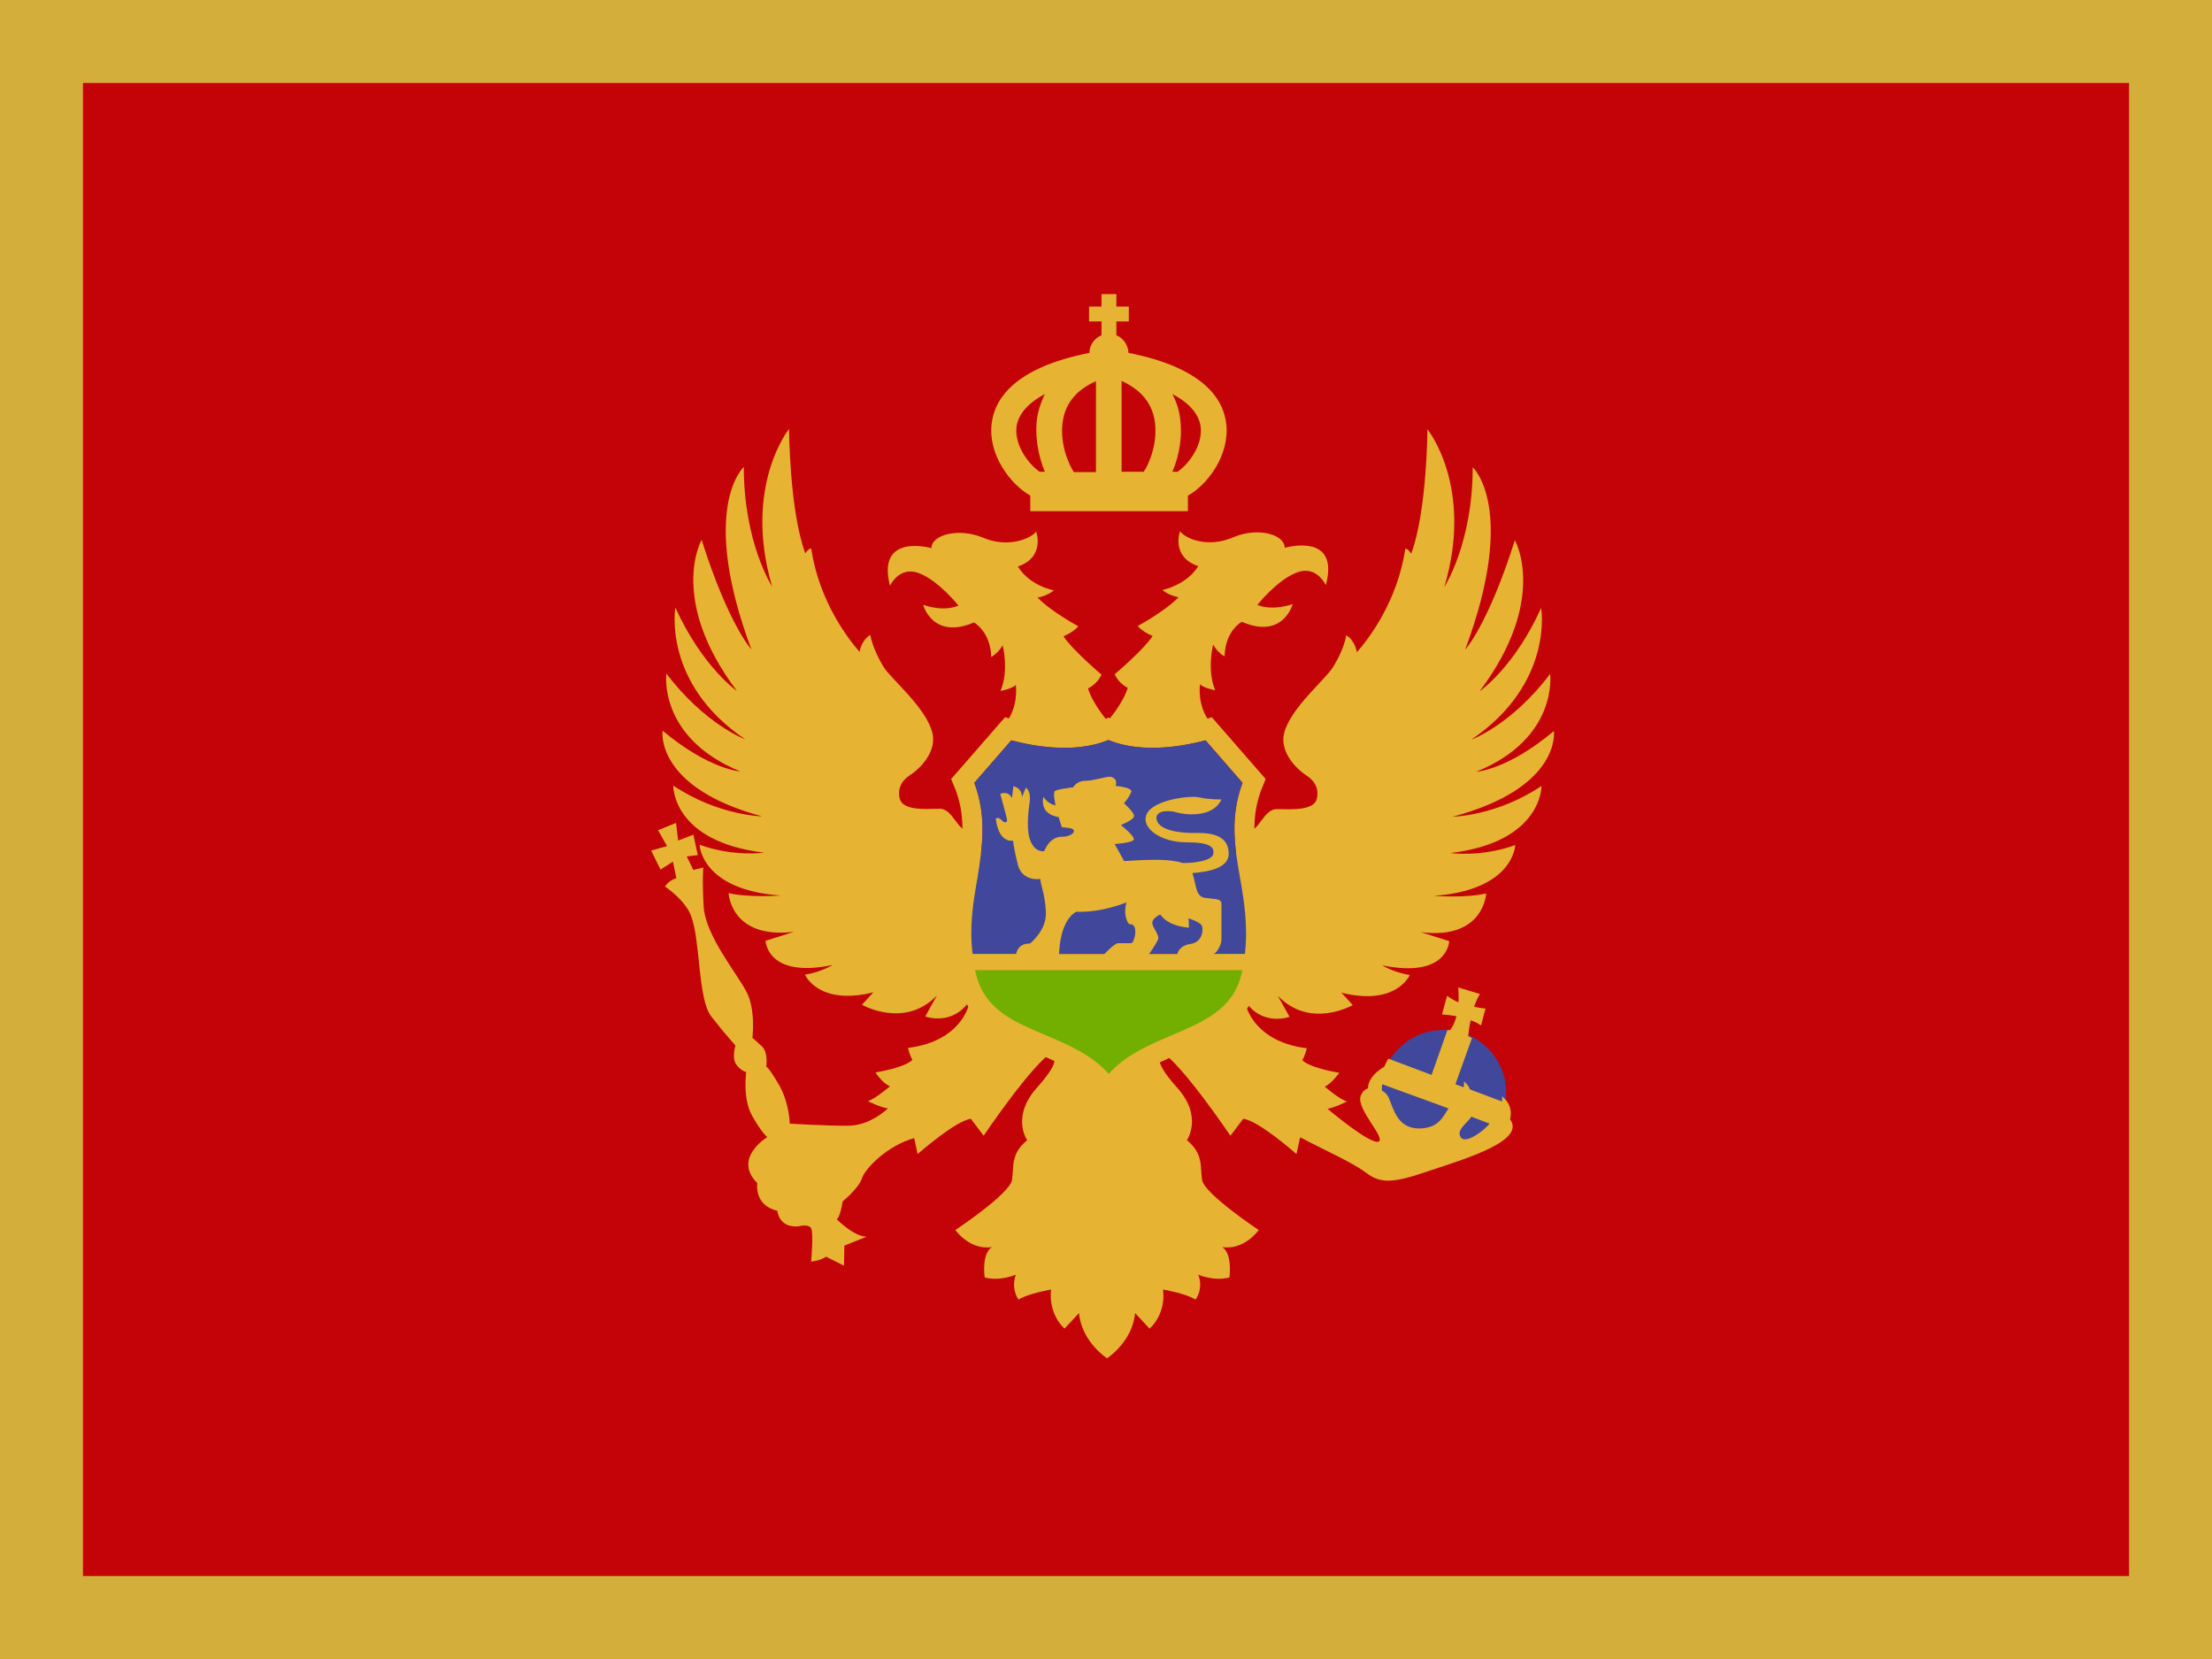 <svg xmlns="http://www.w3.org/2000/svg" width="640px" height="480px" viewBox="0 0 640 480">
	<path fill="#D3AE3B" d="M0,0h640v480H0V0z"/>
	<path fill="#C40308" d="M24,24h592v432H24V24z"/>
	<circle fill="#41479B" cx="417.6" cy="316.2" r="18.2"/>
	<path fill="#E6B432" d="M449.6,211.5c-13.4,11.3-22.5,11.8-22.5,11.8c23.9-9.7,21.4-28.3,21.4-28.3c-11.3,14.9-22.8,19-22.8,19
			c24-16.3,20.2-38.1,20.2-38.1c-7.8,17.3-17.8,24.1-17.8,24.1c20-26.6,10.2-43.7,10.2-43.7c-7.8,24.6-14.4,31.7-14.4,31.7
			c15.3-41,2.2-52.8,2.2-52.8c0,22-8.2,34.6-8.2,34.6c8.6-29-4.9-45.6-4.9-45.6s-0.1,23.6-4.7,36c-1.1-1.7-1.7-1.4-1.7-1.4
			c-2.3,15.2-10.5,25.9-14,29.9c-0.8-3.8-3.1-4.9-3.1-4.9s-0.4,3.7-3.8,9.2c-2.2,3.6-12.5,12-14.2,19.3c-1.3,5.9,4.5,10.8,6.4,12
			c1.9,1.2,3.9,3.3,3.1,6.8c-0.8,3.4-7,3.1-11.4,3c-4.4-0.1-5,7.1-9.9,6.9l-0.8,5.4l-1.9,0.4c0,0-20,39.8-21.7,53.3l-14.7,1.9
			L306,300c-1.7-13.5-21.7-53.3-21.7-53.3l-1.9-0.4l-0.8-5.4c-4.9,0.2-5.5-7-9.9-6.9c-4.4,0.1-10.6,0.5-11.4-3
			c-0.8-3.4,1.2-5.6,3.1-6.8s7.7-6.1,6.4-12c-1.7-7.4-12-15.7-14.2-19.3c-3.3-5.5-3.8-9.2-3.8-9.2s-2.4,1.2-3.1,4.9
			c-3.5-4-11.7-14.7-14-29.9c0,0-0.6-0.2-1.7,1.4c-4.6-12.4-4.7-36-4.7-36s-13.4,16.6-4.9,45.6c0,0-8.2-12.6-8.2-34.6
			c0,0-13.1,11.8,2.2,52.8c0,0-6.6-7.1-14.4-31.7c0,0-9.8,17.1,10.2,43.7c0,0-9.9-6.8-17.8-24.1c0,0-3.8,21.9,20.2,38.1
			c0,0-11.5-4.2-22.8-19c0,0-2.5,18.5,21.4,28.3c0,0-9-0.5-22.5-11.8c0,0-2.4,16.4,28.8,24.8c0,0-12.7-0.2-25.7-8.9
			c0,0-0.4,16.2,26.3,19.4c0,0-8.8,1.3-18.7-2.3c0,0,0.4,13.1,23.5,14.7c0,0-9.1,0.7-15.1-0.7c0,0,0.6,13.4,18.9,11.2
			c0,0-6.2,2-8.2,2.6c0,0,0.4,11,19.4,7c0,0-3.4,2.1-8,2.8c0,0,3.9,9.1,19.8,5.1l-3.3,3.6c0,0,12.3,7.1,21.7-2.7l-3.4,6.1
			c0,0,8,3,13-4.8c0,0-1.4,11.8-18,13.9c0,0,0.6,2.5,1.3,3.4c0,0-1.1,2-10.7,3.7c0,0,2,3.1,4.2,4c0,0-4.2,3.6-6.4,4.3
			c0,0,3.6,1.8,5.8,2.1c0,0-5,4.9-11.2,5c-6.2,0.1-17.2-0.6-17.2-0.6s-0.1-5.9-3-11c-2.9-5.1-3.8-5.5-3.8-5.5s0.6-4.1-1.2-5.8
			c-1.8-1.7-2.8-2.5-2.8-2.5s1-8.2-1.7-13.3c-2.6-5.1-11.9-16.3-12.4-24.6c-0.5-8.3-0.1-11.4-0.1-11.4l-2.9,0.7l-1.9-3.9l3.2-0.4
			l-1.3-5.9l-4.4,1.7l-0.6-5.1l-5.2,2.1l2.6,4.6l-4.6,1.3l2.7,5.5l3.6-2.3l1,4.8c0,0-2.1,0.5-3.3,2.4c0,0,5.9,3.9,7.6,8.6
			c2.7,7.4,1.9,24,5.8,29c3.9,5,7,8.4,7,8.4s-1.1,3.4,0.1,5.3s3,2.4,3,2.4s-1.1,7.6,1.7,12.6c2.8,5,4.4,6.2,4.4,6.2
			s-10.1,6.1-2.9,13.3c0,0-1,6.5,5.8,8c0,0,0.4,5.1,6.2,4.5c0,0,2.9-0.8,3.6,0.6c0.7,1.4,0,9.6,0,9.6s2.6-0.2,4.3-1.4l5.2,2.6
			l0.1-5.8l6.5-2.6c0,0-2.9,0.5-8.7-5c0,0,1-0.6,1.7-5.2c0,0,4.6-3.7,5.6-6.7c1-3,7.5-9.5,15.1-11.6l1,4.6c0,0,10.9-9.6,15.4-10.2
			l3.7,4.9c0,0,14-20.8,20.2-24.5c-0.5,1.7,3,1.9-4.7,10.5c-7.7,8.6-2.9,15.3-2.9,15.3c-4.8,3.9-3.8,7.5-4.4,11.5
			c-0.6,4-16.4,14.5-16.4,14.5c5,6.3,10.6,4.9,10.6,4.9c-3.1,2-2.1,8.8-2.1,8.8c4.5,1.2,9-0.8,9-0.8c-1.5,4.3,0.8,7.2,0.8,7.2
			c2.9-1.8,9.4-2.9,9.4-2.9c-0.8,7.4,3.9,11.3,3.9,11.3l4.2-4.5c0.7,8.3,8.1,13.1,8.1,13.1s7.4-4.8,8.1-13.1l4.2,4.5
			c0,0,4.8-3.9,3.9-11.3c0,0,6.5,1.1,9.4,2.9c0,0,2.4-3,0.8-7.2c0,0,4.5,2,9,0.8c0,0,1-6.8-2.1-8.8c0,0,5.6,1.4,10.6-4.9
			c0,0-15.8-10.5-16.4-14.5c-0.6-4,0.4-7.6-4.4-11.5c0,0,4.8-6.8-2.9-15.3c-7.7-8.6-4.2-8.8-4.7-10.5c6.2,3.7,20.2,24.5,20.2,24.5
			l3.7-4.9c4.5,0.5,15.4,10.2,15.4,10.2l1-4.6l0.2-0.2c5.7,3.1,15,7.2,18.8,10.1c4,3.1,7.4,3.3,17.1,0s27.9-8.4,25.2-14.5
			c-0.1-0.3-0.3-0.6-0.5-0.8c0.4-1.6,0.6-4.3-2.3-6.7c0,0,0,0.7,0,1.5l-9.3-3.5c-0.3-0.8-0.8-1.6-1.7-2.3c0,0,0,0.7-0.1,1.7
			l-2.4-0.9l4.8-13.4c-0.4-0.2-0.8-0.3-1.1-0.5c0.1-1.2,0.3-2.9,0.7-4.6c1.2,0.4,2.2,0.9,3,1.5l1.3-4.9c0,0-1.4-0.1-3.3-0.5
			c0.5-1.5,1.1-2.8,1.7-3.7l-6.3-1.9c0,0,0.2,1.9,0.1,4.3c-1.2-0.5-2.3-1.1-3.3-1.9l-1.5,5.4c0.5,0,2.2,0.2,4.2,0.5
			c-0.4,1.6-1,3-1.9,4.1c-0.2,0-0.4-0.1-0.7-0.1l-4.6,13l-12.5-4.7c-0.5,0.8-1,1.8-1.3,2.7c0.1-0.1,0.1-0.3,0.2-0.4
			c0,0-4.8,2.5-4.8,6.3c-0.9,0.3-1.7,1-2.1,2.2c-1.4,3.7,7.3,12.1,5.2,13.2c-2.1,1-13.1-8-14.8-9.5c2.3-0.4,5.6-2.1,5.6-2.1
			c-2.3-0.7-6.4-4.3-6.4-4.3c2.1-1,4.2-4,4.2-4c-9.6-1.7-10.7-3.7-10.7-3.7c0.7-1,1.3-3.4,1.3-3.4c-16.6-2.1-18-13.9-18-13.9
			c5,7.8,13,4.8,13,4.8l-3.4-6.1c9.4,9.8,21.7,2.7,21.7,2.7l-3.3-3.6c15.9,4,19.8-5.1,19.8-5.1c-4.6-0.7-8-2.8-8-2.8
			c19.1,3.9,19.4-7,19.4-7c-2-0.6-8.2-2.6-8.2-2.6c18.3,2.3,18.9-11.2,18.9-11.2c-5.9,1.4-15.1,0.7-15.1,0.7
			c23.2-1.7,23.5-14.7,23.5-14.7c-9.9,3.6-18.7,2.3-18.7,2.3c26.6-3.2,26.3-19.4,26.3-19.4c-12.9,8.7-25.7,8.9-25.7,8.9
			C451.9,227.9,449.6,211.5,449.6,211.5z M422.6,329c-1.3-2.1,1.8-3.9,3.1-5.9l5.3,2C429.2,327.3,423.9,331.2,422.6,329z
			 M419.1,320.7c-1.7,2.6-2.9,5.6-8.2,5.8c-6.6,0.2-7.7-5.7-9.1-8.9c-0.4-0.9-1.1-1.6-2-2.1c0-0.6,0-1.2,0.1-1.8L419.1,320.7z"/>
	<path fill="#E6B432" d="M318.7,195.2c0,0-8.5-7.2-11-11.1c0,0,2.9-1.2,4.3-2.9c0,0-7.7-4.1-11.8-8.3c0,0,2.7-0.4,4.7-2.1
			c0,0-6.9-1.2-10.4-6.9c8-2.7,5.3-10.1,5.3-10.1c-1.6,2.1-8.2,4.8-15.3,1.8s-15-0.9-15,3c0,0-16-4.6-12,10.9c0,0,2.6-5.8,8.3-3.7
			c5.7,2.1,11.5,9.4,11.5,9.4s-3.6,2-10.2-0.2c0,0,2.7,10.2,14.7,5.1c0,0,4.8,2.6,5,10c0,0,2-1.1,3.3-3.4c0,0,1.9,7.2-0.6,13.2
			c0,0,3.3-0.6,4.4-1.7c0,0,1,6.3-3.2,11.4c0,0,18.3,8.7,29.9-0.8c0,0-4.4-5-5.8-9.6C314.9,199.1,317.3,198.1,318.7,195.2z"/>
	<path fill="#E6B432" d="M371.7,158.5c0-3.9-7.8-6.1-15-3s-13.7,0.4-15.3-1.8c0,0-2.7,7.4,5.3,10.1c-3.5,5.6-10.4,6.9-10.4,6.9
			c2,1.7,4.7,2.1,4.7,2.1c-4.1,4.2-11.8,8.3-11.8,8.3c1.4,1.8,4.3,2.9,4.3,2.9c-2.5,3.9-11,11.1-11,11.1c1.4,2.9,3.8,3.9,3.8,3.9
			c-1.4,4.6-5.8,9.6-5.8,9.6c11.6,9.5,29.9,0.8,29.9,0.8c-4.2-5.1-3.2-11.4-3.2-11.4c1.1,1.1,4.4,1.7,4.4,1.7
			c-2.5-5.9-0.6-13.2-0.6-13.2c1.3,2.4,3.3,3.4,3.3,3.4c0.2-7.5,5-10,5-10c12,5.2,14.7-5.1,14.7-5.1c-6.6,2.1-10.2,0.2-10.2,0.2
			s5.8-7.3,11.5-9.4c5.7-2.1,8.3,3.7,8.3,3.7C387.8,153.8,371.7,158.5,371.7,158.5z"/>
	<path fill="#E6B432" d="M364.5,253.1c-1.6-9.1-2.9-17,1-26l0.7-1.7l-15.6-17.9l-1.8,0.6c-0.2,0.1-16.4,5.4-26.8,0.2l-1.3-0.7
			l-1.3,0.7c-10.4,5.2-26.7-0.1-26.8-0.2l-1.8-0.6l-15.6,17.9l0.7,1.7c3.9,9,2.6,16.9,1,26c-1.5,8.6-3.1,18.3-0.2,30.2
			c3.2,12.9,13.9,17.5,23.4,21.5c7.3,3.1,14.2,6.1,18.1,12.3l2.5,3.9l2.5-3.9c3.9-6.2,10.8-9.1,18.1-12.3
			c9.5-4.1,20.2-8.6,23.4-21.5C367.6,271.5,365.9,261.7,364.5,253.1z M281.9,226.5l10.7-12.3c4.8,1.3,17.9,4.2,28.1-0.1
			c10.2,4.3,23.3,1.4,28.1,0.1l10.7,12.3c-3.7,9.9-2.3,18.5-0.7,27.6c1.2,6.8,2.3,13.8,1.4,21.9h-78.8c-1-8.1,0.2-15.1,1.4-21.9
			C284.2,245,285.6,236.4,281.9,226.5z M339,299.6c-6.6,2.8-13.4,5.7-18.3,11.2c-4.9-5.5-11.7-8.4-18.3-11.2
			c-9.3-4-17.3-7.4-19.9-17.1h76.4C356.2,292.1,348.2,295.6,339,299.6z"/>
	<path fill="#41479B" d="M281.9,226.5l10.7-12.3c4.8,1.3,17.9,4.2,28.1-0.1c10.2,4.3,23.3,1.4,28.1,0.1l10.7,12.3
		c-3.7,9.9-2.3,18.5-0.7,27.6c1.2,6.8,2.3,13.8,1.4,21.9h-78.8c-1-8.1,0.2-15.1,1.4-21.9C284.2,245,285.6,236.4,281.9,226.5z"/>
	<path fill="#73AF00" d="M282.1,280.7c0.1,0.4,0.2,0.8,0.3,1.2c2.5,10.1,10.6,13.6,20.1,17.6c6.6,2.8,13.4,5.7,18.3,11.2
		c4.9-5.5,11.7-8.4,18.3-11.2c9.4-4,17.6-7.5,20.1-17.6c0.1-0.4,0.2-0.8,0.3-1.2H282.1z"/>
	<path fill="#E6B432" d="M355.5,247c0-5.3-5-6.1-9.5-6c-4.5,0.1-11.2-0.7-11.4-4.3c-0.1-2.2,3.6-2.4,6-1.6c1.4,0.4,10.1,2,12.8-3.8
			c0,0-3.2,0.1-6.5-0.6c-2.6-0.6-13.2,0.7-15.1,4.8c-1.9,4.1,4.2,8.2,11.3,8.2c7.1,0,8.1,1.4,8,3.1c-0.1,2.3-5.7,2.9-8.9,2.9
			c-5.1-1.8-16.9-0.4-17-0.6c-0.1-0.3-2.7-4.9-2.7-4.9s4.9-0.3,5.5-1.2c0.6-0.9-3.7-4.3-3.7-4.3s3.6-1.4,3.8-2.5
			c0.2-1.1-2.9-3.8-2.9-3.8s1.2-1.2,2.1-3.2c0.6-1.4-4.5-1.8-4.5-1.8c0.3-1.1,0.2-2.1-1.2-2.6c-1-0.4-4.9,1.1-7.5,1.1
			c-2.6,0-3.6,1.9-3.6,1.9s-4.6,0.5-5.3,1.1c-0.6,0.5,0.2,4.1,0.2,4.1c-2.4-0.4-3.5-2.5-3.5-2.5c-1.2,5.4,4.4,5.9,4.4,5.9l0.9,2.9
			c0,0,0,0,2.3,0.3c2.3,0.3,1.2,2.5-2.4,2.5c-3.5,0-5,4.2-5,4.2c-2.5,0.1-3.8-1.9-4.4-4.4c-0.6-2.8-0.2-7.1,0.2-9.8
			c0.5-3.3-1.1-4.2-1.1-4.2l-1.1,2.7c-0.1-2.8-2.5-3.1-2.5-3.1l-0.4,3.4c-1.2-2.3-3.4-1.2-3.4-1.2s2.1,7.4,2,7.8
			c-0.1,0.4-0.8,0.8-1.7-0.3c-1-1-1.6-0.3-1.6-0.3c1,7.4,5,6.3,5,6.3s0.2,2.3,1.4,7c1.3,5,6.5,4.1,6.5,4.1c0,1.6,1.3,4,1.6,9.4
			c0.4,5.4-4.6,9.3-4.6,9.3c-4.5-0.1-4.1,4.4-4.1,4.4h12.5c0-11.6,5-13.6,5-13.6c7.4,0.3,14.5-2.7,14.5-2.7
			c-1.1,4.4,0.8,6.3,0.8,6.3c3-0.4,1.5,5.5,0.6,5.5c-0.9,0-2.7,0-3.8,0s-4.2,3.4-4.2,3.4h13c0,0,2-2.9,2.7-4.3
			c0.7-1.4-1.5-3.4-1.6-4.9c-0.1-1.5,2.3-2.5,2.3-2.5c2.5,3.6,8.3,3.8,8.3,3.8l-0.1-2.7c0,0,3,1,3.7,1.9c0.7,0.9,0.5,5-3.1,5.5
			c-3.6,0.5-3.9,3.1-3.9,3.1s8.3,0,9.9,0s2.9-3.1,2.9-4.2s0-8.8,0-10.4s-1.4-1.4-4.6-1.8c-2.9-0.3-2.6-3.5-3.8-7.2
			C349,252.3,355.5,251.4,355.5,247z"/>
	<path fill="#E6B432" d="M354.8,122.7c-0.8-7.2-6.5-16.3-28.3-20.6c-0.1-2.3-1.5-4.3-3.5-5.1v-4h3.6v-4.3h-3.6v-3.6h-4.3v3.6h-3.6
			v4.3h3.6v4c-2,0.8-3.5,2.8-3.5,5.1c-21.8,4.3-27.5,13.4-28.3,20.6c-1,8.9,5.4,17.4,11.2,20.7v4.5h45.6v-4.5
			C349.4,140.2,355.8,131.7,354.8,122.7z M330.9,136.5h-6.4v-26.3c5.3,2.4,8.5,6,9.5,11C335.2,127.5,332.7,133.9,330.9,136.5z
			 M307.6,121.3c0.9-5,4.2-8.7,9.5-11v26.3h-6.4C308.9,133.9,306.4,127.5,307.6,121.3z M302.3,114c-1,2.1-1.7,4.2-2.1,6.1
			c-1,5.8,0.2,11.8,2.1,16.4h-1.5c-3.2-2.2-7.3-7.6-6.7-13C294.6,119.8,297.5,116.6,302.3,114z M340.7,136.5h-1.5
			c2-4.6,3.1-10.5,2.1-16.4c-0.3-1.9-1-4-2.1-6.1c4.9,2.6,7.7,5.8,8.2,9.5C348,128.9,343.9,134.3,340.7,136.5z"/>
</svg>
